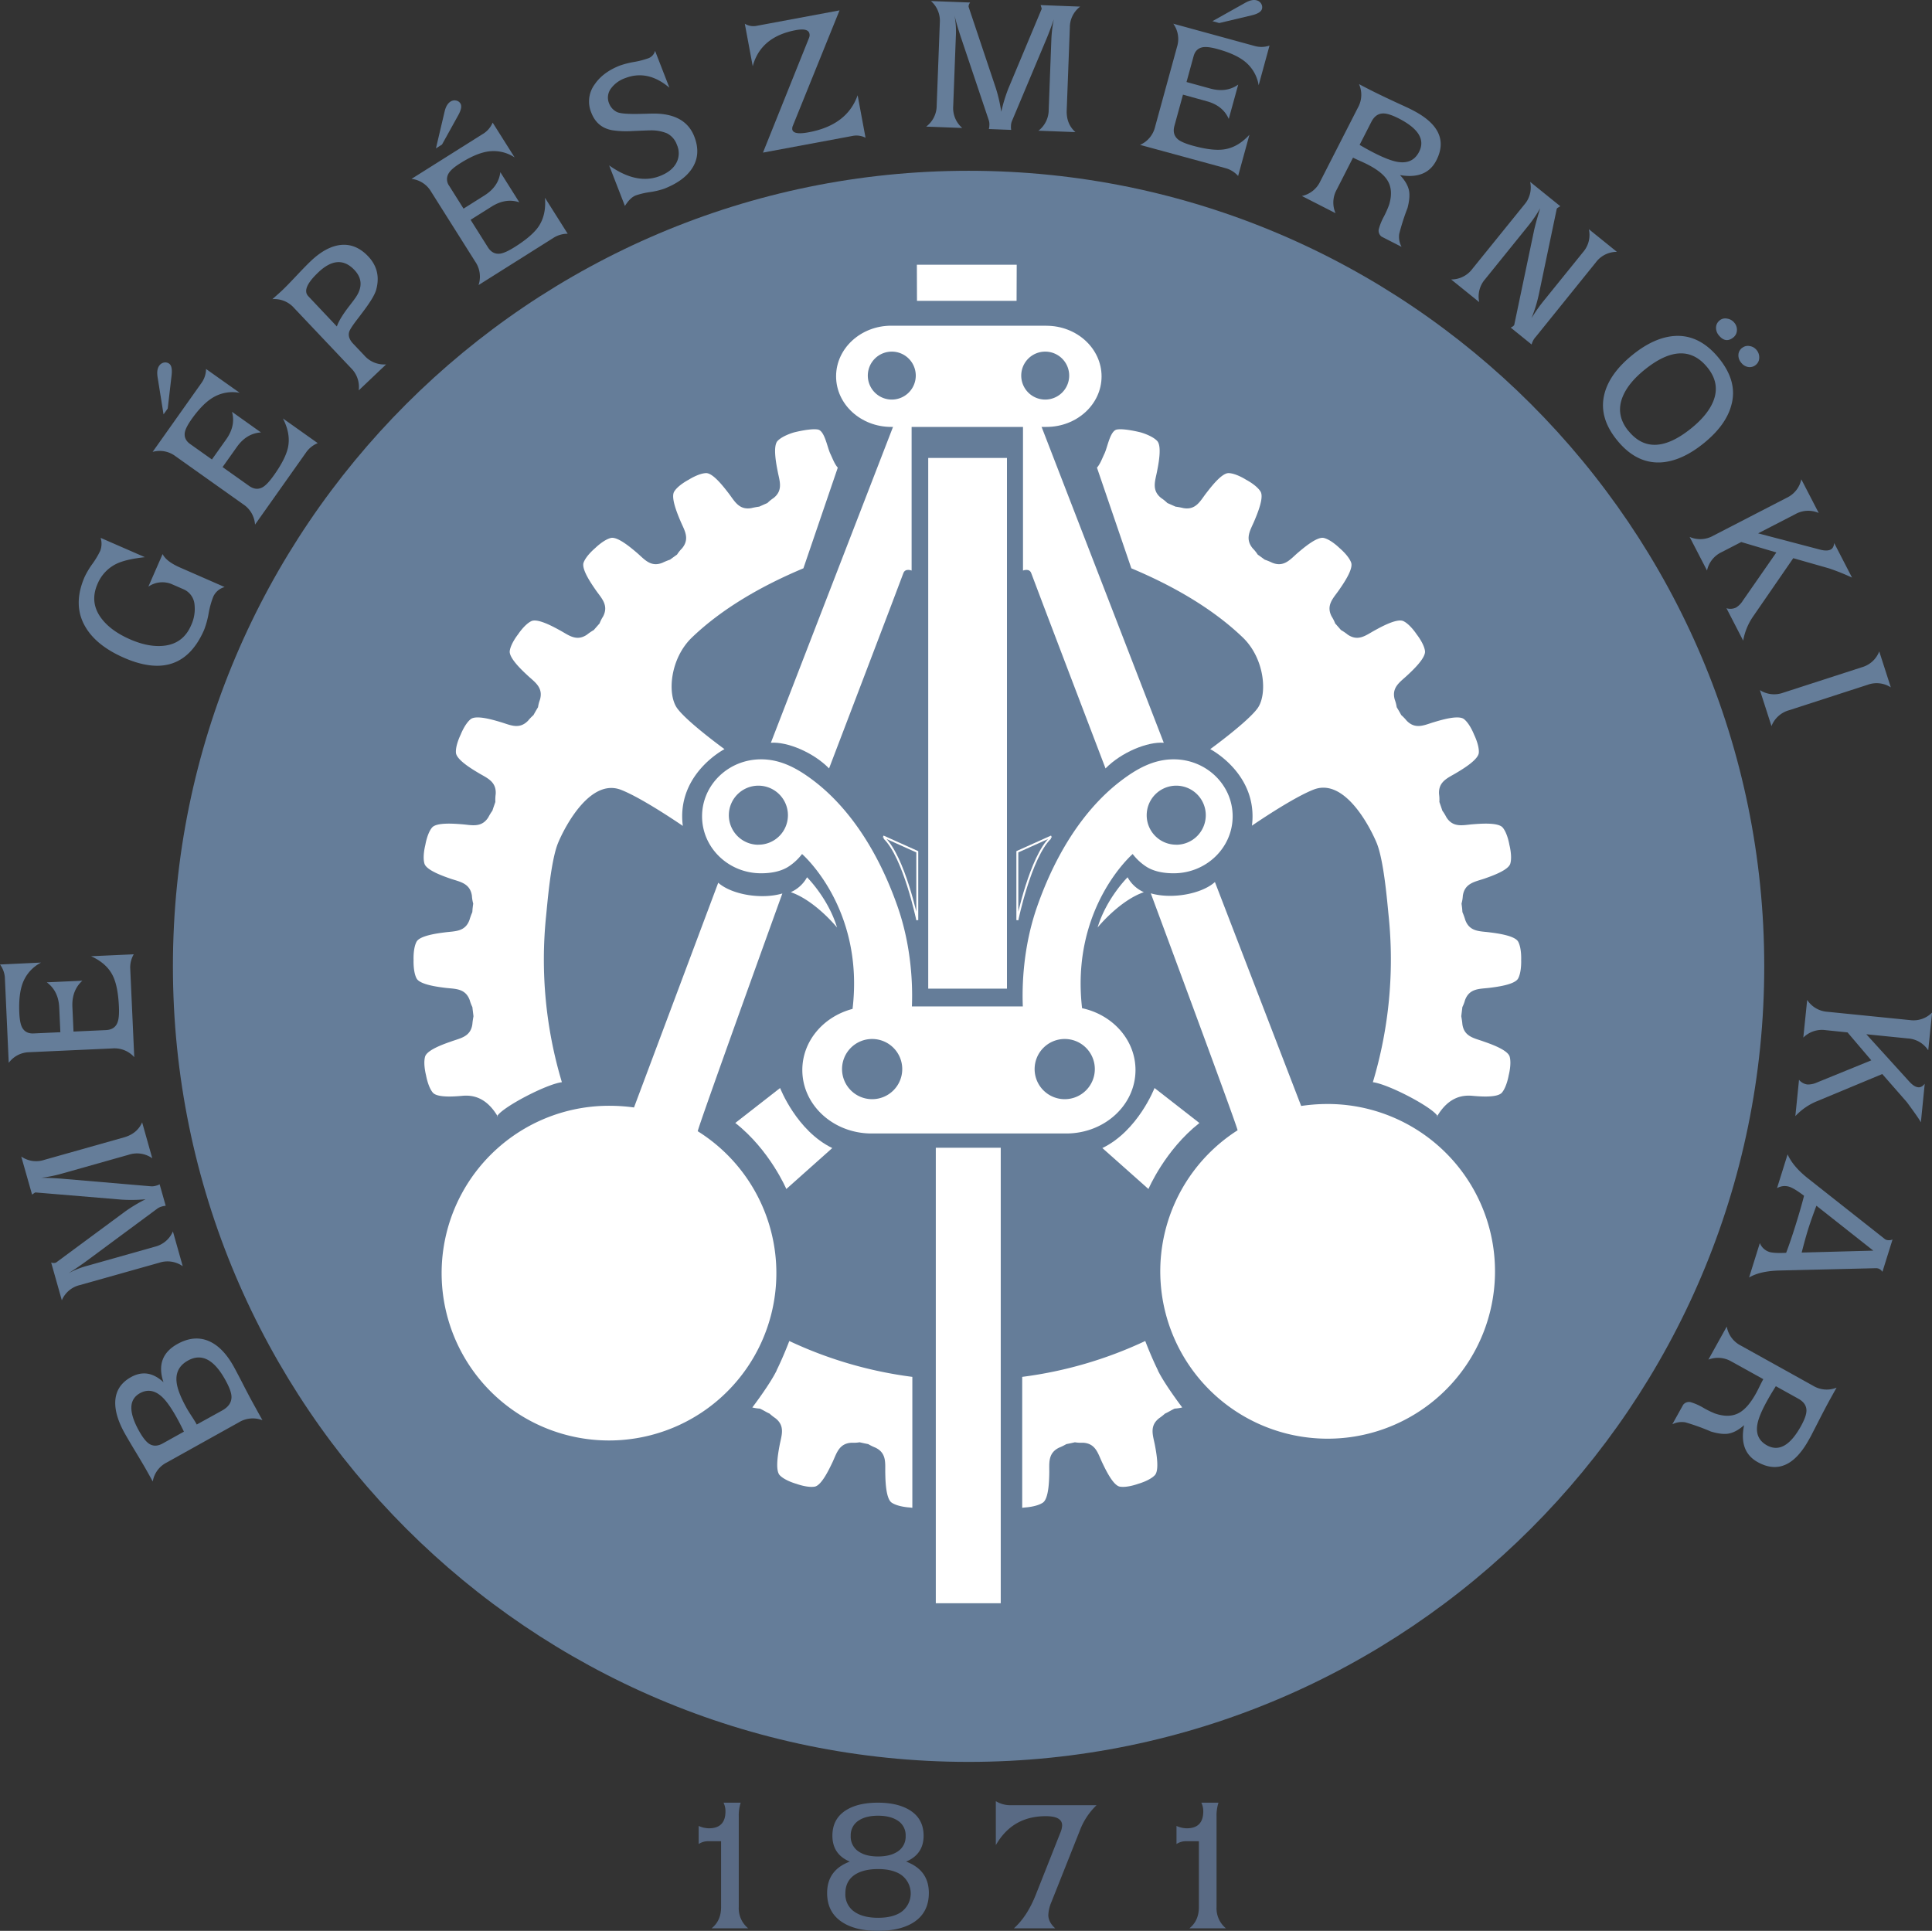 <svg xmlns="http://www.w3.org/2000/svg" viewBox="0 0 1000 999.52"><rect x="0" y="0" width="1000" height="999.52" fill="#333333" stroke="none"/><defs><style>.cls-1{fill:#657d99;}.cls-1,.cls-2,.cls-3{fill-rule:evenodd;}.cls-2{fill:#596a84;}.cls-3{fill:#fff;}.cls-4{fill:none;stroke:#fff;stroke-miterlimit:2.61;}</style></defs><title>GPK</title><g id="Layer_2" data-name="Layer 2"><g id="Layer_1-2" data-name="Layer 1"><path class="cls-1" d="M89.5,500.23c0,227.09,184.75,411.83,411.83,411.83S913.17,727.32,913.17,500.23,728.42,88.41,501.33,88.41,89.5,273.16,89.5,500.23Z"/><path class="cls-1" d="M135.88,735.2a13.82,13.82,0,0,0-12.2,1.06L86.24,757.11a13.47,13.47,0,0,0-7.17,9.78c-.33-.58-.81-1.44-1.43-2.57l-1.44-2.57q-1.86-3.33-5.83-9.91t-5.83-9.91q-5.09-9.13-4.89-16.22.27-8.44,8.15-12.83,8.74-4.87,16.82,2.65-4.47-13.29,7.21-19.79,8.76-4.87,16.5-1.41,7.11,3.18,12.6,13,1.66,3,4.81,9.13c2.09,4.09,3.7,7.13,4.8,9.13l3,5.45,2.3,4.13Zm-51.63,12,10.94-6.09q-1.95-4.08-3.71-7.24-4.35-7.8-7.73-10.86-5.5-5-11.31-1.81-8.65,4.83-.51,19.48c1.84,3.3,3.54,5.49,5.09,6.59,2.1,1.46,4.52,1.44,7.23-.07ZM115,730.15c3.23-1.8,4.84-4.12,4.82-7q0-3.15-3.29-9-8.74-15.69-19.21-9.86Q90.59,708,91.4,715.43q.55,5.15,5.22,13.51c.5.91,1.33,2.25,2.47,4s2,3.11,2.48,4l.27.48L115,730.15Z"/><path class="cls-1" d="M78.8,599.58a13.63,13.63,0,0,0-12.12-1.83L32,607.54a67.47,67.47,0,0,1-10.62,2.13q6.45.12,11.67.58l45.11,3.85a6.94,6.94,0,0,0,2.54-.3,6.66,6.66,0,0,0,1.92-.75l3.15,11.14a9.05,9.05,0,0,0-2,.37,7.08,7.08,0,0,0-2.31,1.07L45,652.61q-4.68,3.45-9.66,6.57a43.85,43.85,0,0,1,10.09-4l34.71-9.8a13.7,13.7,0,0,0,9.36-7.92l5.08,18a13.66,13.66,0,0,0-12.11-1.81L41.23,665.26A13.5,13.5,0,0,0,32,673.1l-5.53-19.57a3.37,3.37,0,0,0,2.11.19,2.14,2.14,0,0,0,.59-.26l35.45-26.2a77.74,77.74,0,0,1,10.72-6.44,81.16,81.16,0,0,1-12.5.17L19,617.33a.3.3,0,0,1-.15,0,1.91,1.91,0,0,0-.7,0c-.22.13-.73.49-1.55,1.06L11,598.69a13.47,13.47,0,0,0,11.94,1.72l41.22-11.63Q71,586.85,73.57,581l5.23,18.55Z"/><path class="cls-1" d="M2.53,506.17A12.91,12.91,0,0,0,0,499.28l21.28-1a19.77,19.77,0,0,0-9.59,10.8Q9.57,514.9,10,524.38q.24,5.24,1.44,7.48c1.17,2.2,3.15,3.23,5.93,3.11l13.87-.63-.58-12.75q-.39-8.62-6.44-13.08l18.42-.84q-5.55,5-5.17,13.61L38.05,534l16.77-.76c3-.14,5.07-1.45,6-3.95q1-2.51.73-8.28-.48-10.5-3.16-15.91Q55.26,498.68,47.15,495l22.08-1a13.55,13.55,0,0,0-1.81,7.64l2.07,45.61a13.69,13.69,0,0,0-11.38-4.52l-42.8,1.95a13.54,13.54,0,0,0-10.79,5.51l-2-44Z"/><path class="cls-1" d="M116.26,303.9a9,9,0,0,0-5.9,5.05,44.67,44.67,0,0,0-2.37,8.58,45.57,45.57,0,0,1-2.36,8.58q-11.94,27.3-41.48,14.38-14.09-6.17-19.82-15.76-6.91-11.48-.48-26.19a43.32,43.32,0,0,1,4-6.67,43.91,43.91,0,0,0,4-6.67,10.21,10.21,0,0,0,.23-6.77l22.92,10q-9.33,1-14.26,3.21A20.16,20.16,0,0,0,50.47,302.3q-4.24,9.69,2.16,18,4.9,6.38,14.68,10.65,9.48,4.14,17.32,3.35,10.09-1,14.22-10.46A20.1,20.1,0,0,0,100.69,313a9.48,9.48,0,0,0-5.79-8l-5.5-2.4a12.73,12.73,0,0,0-12.61,1.09l7.38-16.88q1.86,3.85,9.08,7l23,10.07Z"/><path class="cls-1" d="M104.45,198a12.61,12.61,0,0,0,2.2-7l17.41,12.35A19.73,19.73,0,0,0,109.88,206q-5.22,3.25-10.72,11-3,4.26-3.48,6.78c-.43,2.45.49,4.47,2.74,6.07l11.27,8,7.39-10.41q5-7.05,3-14.26l15,10.67q-7.49.48-12.49,7.53l-7.39,10.41,13.7,9.72c2.48,1.77,4.89,2,7.2.61q2.31-1.37,5.67-6.09,6.08-8.56,7.31-14.48,1.45-7-2.63-14.93l18,12.77a13.63,13.63,0,0,0-6.1,4.93L132,271.57A13.62,13.62,0,0,0,125.8,261L90.88,236.2A13.52,13.52,0,0,0,79,233.93L104.45,198Zm-19.8,16.5L81.58,195.3q-.64-3.92.85-6a3.83,3.83,0,0,1,2.42-1.61,3.38,3.38,0,0,1,2.69.55q1.83,1.29,1.27,6.09l-2,17.16-2.16,3Z"/><path class="cls-1" d="M185.67,202.1a13.65,13.65,0,0,0-4-11.56l-29.44-31.1A13.64,13.64,0,0,0,141,154.85l3.24-2.88c.73-.65,1.35-1.22,1.86-1.7q2.55-2.43,7.39-7.58t7.4-7.57q7.75-7.35,15.12-8.28,8.05-1,14.56,5.86,6.94,7.34,4.11,17.39-1.08,3.91-7.75,12.56c-.38.53-1.11,1.49-2.19,2.89q-3.52,4.61-4,6.24-.87,3,2,6.08l5.79,6.11a13.68,13.68,0,0,0,11.31,4.67L185.67,202.1Zm-26.13-48.8L174.36,169c.88-2.62,3-6.16,6.44-10.59,1.54-2,2.53-3.31,3-4q5.84-8.11-.37-14.67-8.21-8.67-18.65,1.23-8.91,8.44-5.23,12.33Z"/><path class="cls-1" d="M250.31,69.12A12.71,12.71,0,0,0,255,63.48l11.36,18a19.73,19.73,0,0,0-14.12-3q-6.07,1-14.12,6.1-4.44,2.79-5.8,5a5.8,5.8,0,0,0,.21,6.67L239.93,108l10.82-6.82q7.32-4.62,8.22-12.06l9.83,15.6q-7.08-2.36-14.4,2.26l-10.82,6.81,8.95,14.2q2.43,3.85,6.42,3.3,2.67-.39,7.57-3.48,8.89-5.6,12.29-10.61,4-6,3.26-14.83L293.84,121a13.6,13.6,0,0,0-7.52,2.23l-38.63,24.34a13.69,13.69,0,0,0-1.7-12.12L223.16,99.25A13.52,13.52,0,0,0,213,92.6l37.27-23.48Zm-24.67,7.7,4.47-19c.6-2.57,1.62-4.32,3.07-5.23a3.81,3.81,0,0,1,2.86-.56,3.34,3.34,0,0,1,2.27,1.54q1.2,1.9-1.14,6.12l-8.38,15.12-3.15,2Z"/><path class="cls-1" d="M323.46,106.62l-8.17-21q14.31,10.15,26.26,5.51,5.94-2.31,8.33-6.44a10.6,10.6,0,0,0,.5-9.69,10.53,10.53,0,0,0-5.19-6,21.34,21.34,0,0,0-8.38-1.52c-.73,0-4.06.12-10,.39a47.53,47.53,0,0,1-9.94-.46Q309,66,306.06,58.32a14.91,14.91,0,0,1,1.78-14.7q4.31-6.3,13.07-9.7a44.24,44.24,0,0,1,7.22-1.84,44.24,44.24,0,0,0,7.22-1.84,5.55,5.55,0,0,0,3.71-3.93l7.42,19.09q-11.19-9.49-22.91-4.95a15.5,15.5,0,0,0-7.17,5.15,7.8,7.8,0,0,0-1.14,7.91,8.21,8.21,0,0,0,3.93,4.41q2.51,1.34,13.37,1c1.39,0,3-.09,4.87-.12q17.18-.34,21.94,11.9,3.57,9.18-1.12,16.4Q354,93.71,343.7,97.72a40.13,40.13,0,0,1-7.3,1.72,39.93,39.93,0,0,0-7.29,1.71c-2,.77-3.86,2.59-5.65,5.47Z"/><path class="cls-1" d="M418.83,19.38a3.23,3.23,0,0,0,.16-1.86c-.38-2.08-2.74-2.72-7.06-1.92Q393.72,19,389.61,34.28l-4.1-22a8.48,8.48,0,0,0,5.69,1.17l43.34-8.08L410.42,65a3.77,3.77,0,0,0-.34,2q.56,3,8.57,1.46,19.8-3.69,25.26-19.16l4.09,22a10.35,10.35,0,0,0-6.37-1L394.91,79l23.92-59.57Z"/><path class="cls-1" d="M537.38,67.77a13.72,13.72,0,0,0,5.43-11l1.36-36A63.61,63.61,0,0,1,545.46,10c-1.39,4.07-2.78,7.71-4.14,10.92L523.78,62.67a6.81,6.81,0,0,0-.5,2.5,7,7,0,0,0,.12,2.07l-11.57-.44a9.11,9.11,0,0,0,.27-2,7,7,0,0,0-.3-2.53L497.35,19.27q-1.85-5.52-3.29-11.21a44.55,44.55,0,0,1,.68,10.84l-1.36,36a13.67,13.67,0,0,0,4.67,11.35l-18.66-.71a13.64,13.64,0,0,0,5.44-11l1.62-42.8a13.53,13.53,0,0,0-4.6-11.2l20.32.76a3.24,3.24,0,0,0-.83,1.92,1.41,1.41,0,0,0,.11.64l14,41.8a78.58,78.58,0,0,1,2.8,12.2,82.14,82.14,0,0,1,3.66-12l17-40.62a.28.28,0,0,1,.06-.13,1.81,1.81,0,0,0,.2-.67c-.06-.25-.23-.85-.54-1.8l20.48.78a13.44,13.44,0,0,0-5.36,10.83l-1.62,42.79q-.27,7.14,4.52,11.35l-19.27-.73Z"/><path class="cls-1" d="M649.76,23.89a12.79,12.79,0,0,0,7.34-.3l-5.62,20.54a19.78,19.78,0,0,0-7.34-12.44q-4.86-3.8-14-6.31c-3.36-.92-5.89-1.23-7.57-.93q-3.67.64-4.77,4.66l-3.66,13.35,12.32,3.38q8.36,2.28,14.44-2.06L636,61.57q-3-6.87-11.37-9.16L612.31,49l-4.44,16.19q-1.2,4.41,1.9,7c1.4,1.14,4,2.22,7.67,3.24q10.14,2.78,16.12,1.9,7.11-1,13.14-7.57L640.85,91.1A13.32,13.32,0,0,0,634.14,87L590.11,75a13.67,13.67,0,0,0,7.79-9.44l11.32-41.29a13.55,13.55,0,0,0-1.93-12l42.47,11.63ZM627.49,11l17-9.53Q648-.5,650.44.17a3.8,3.8,0,0,1,2.34,1.74,3.37,3.37,0,0,1,.41,2.72q-.6,2.16-5.29,3.3l-16.82,4-3.59-1Z"/><path class="cls-1" d="M691.9,98.13a13.69,13.69,0,0,0-.62,12.23l-17.43-8.9a13.68,13.68,0,0,0,9.56-7.66l19.48-38.15a13.53,13.53,0,0,0,.53-12.11L706.18,45l2.76,1.41q4.74,2.43,12.92,6.24L729,55.94,731.09,57q20.35,10.4,12.37,26-5.09,10-18.83,7.64,3.92,4.15,4.68,8.09.66,3.38-.78,8.95a116.27,116.27,0,0,0-4.29,13.37,10.78,10.78,0,0,0,1.21,6.73l-10.27-5.24a3.79,3.79,0,0,1-1.41-4.32,30.09,30.09,0,0,1,2.5-6.06A49.37,49.37,0,0,0,719,106q2.24-7.4-.73-12.41-2.62-4.47-10.47-8.48c-.81-.41-2-1-3.74-1.76s-2.93-1.34-3.74-1.75L691.9,98.13Zm17.89-35L703.73,75q4.17,2.45,7.32,4.05,8.3,4.24,12.91,4.84,7.35,1,10.56-5.3,4.82-9.43-10.52-17.27c-3.47-1.76-6.17-2.63-8.12-2.59-2.59.05-4.62,1.51-6.09,4.4Z"/><path class="cls-1" d="M807.58,106.77c-.94.57-1.47.9-1.59,1a1.94,1.94,0,0,0-.31.63.53.53,0,0,1,0,.14l-9,43a73.23,73.23,0,0,1-4,13.22,80.51,80.51,0,0,1,7-9.85l19.77-24.47a13.51,13.51,0,0,0,2.94-11.79l14.53,11.73A13.48,13.48,0,0,0,826,135.83l-31,38.43a9.45,9.45,0,0,0-2.24,4.07l-10.81-8.73.15-.11a4.21,4.21,0,0,0,1.48-1,1.89,1.89,0,0,0,.29-.65.3.3,0,0,1,0-.15l10-47.65q.87-4.19,3.31-12.23a63.58,63.58,0,0,1-6.16,9.08l-22.32,27.63a13.68,13.68,0,0,0-3.06,11.87l-14.53-11.73a13.59,13.59,0,0,0,11-5.5L789,105.91a13.44,13.44,0,0,0,3-11.76l15.63,12.62Z"/><path class="cls-1" d="M837,227.88q-9.78-12-6.45-24.33,2.79-10.37,14.29-19.72t22.3-9.93q12.67-.63,22.55,11.52t6.44,24.34q-2.77,10.37-14.26,19.68t-22.29,9.93Q846.82,240,837,227.88Zm5.91-4.8q12.24,15.06,32.61-1.47,8.37-6.81,11.23-13.8,3.79-9.26-3-17.59Q871.4,175,851.07,191.54q-8.34,6.78-11.21,13.91-3.74,9.33,3,17.63Zm47.18-57.24a4.65,4.65,0,0,1,3.9-.9,5.88,5.88,0,0,1,3.73,2.16,5.52,5.52,0,0,1,1.3,4,4.84,4.84,0,0,1-1.8,3.54q-4,3.26-7.51-1a6,6,0,0,1-1.49-4.13,4.74,4.74,0,0,1,1.87-3.63Zm11.6,14.29a4.69,4.69,0,0,1,3.85-1,5.62,5.62,0,0,1,3.68,2.09,5.78,5.78,0,0,1,1.35,4.06,4.68,4.68,0,0,1-1.75,3.59,4.86,4.86,0,0,1-3.9,1.13,5.84,5.84,0,0,1-3.7-2.28,5.71,5.71,0,0,1-1.42-4.06,4.8,4.8,0,0,1,1.89-3.57Z"/><path class="cls-1" d="M941.34,265.53a13.58,13.58,0,0,0-12.08.63L910,276.09l31.93,8.39c2.47.66,4.35.65,5.62,0,1.06-.54,1.66-1.67,1.82-3.37L958.61,299a114.55,114.55,0,0,0-11.68-4.7l-.13-.05-18.61-5.3-20.67,30a31.71,31.71,0,0,0-5.25,12.68l-8.66-16.78a6.79,6.79,0,0,0,4.88-.31,10.57,10.57,0,0,0,3.57-3.56l17.38-25-18.18-5.39-10.08,5.2a13.71,13.71,0,0,0-7.63,9.55l-9-17.4a13.64,13.64,0,0,0,12.24-.64l38.07-19.65a13.52,13.52,0,0,0,7.49-9.54l9,17.4Z"/><path class="cls-1" d="M978.73,355.84a13.56,13.56,0,0,0-12-1.37L926,367.67a13.67,13.67,0,0,0-9.08,8.2l-6-18.63A13.68,13.68,0,0,0,923,358.58l40.75-13.19a13.54,13.54,0,0,0,8.94-8.18l6,18.63Z"/><path class="cls-1" d="M998,543.63a13.55,13.55,0,0,0-10.47-6.07l-21.52-2.17,22.19,24.45q2.57,2.83,4.69,3c1.18.12,2.3-.49,3.35-1.84l-2,20q-.87-1.82-7.16-10.34l-.08-.11-12.74-14.56L940.59,570a31.8,31.8,0,0,0-11.32,7.77l1.9-18.79a6.84,6.84,0,0,0,4.27,2.41,11.07,11.07,0,0,0,4.94-1l28.2-11.5-12.3-14.46L945,533.27a13.72,13.72,0,0,0-11.61,3.84l2-19.48a13.63,13.63,0,0,0,10.6,6.14l42.6,4.29a13.48,13.48,0,0,0,11.47-3.92l-2,19.49Z"/><path class="cls-1" d="M933.77,619q-5.09-3.86-7.66-4.67a7.92,7.92,0,0,0-6.32.72l5.47-17.49q2.76,6.3,10.61,12.5l39.61,31.26a2.93,2.93,0,0,0,.94.52,5,5,0,0,0,3.15-.19l-5.23,16.72a4.26,4.26,0,0,0-2.1-1.7,4.89,4.89,0,0,0-1.53-.17l-49.64,1.19q-10.14.26-15.75,3.62l5.57-17.82a7.94,7.94,0,0,0,4.85,4.57q2.49.78,8.76.47,2.25-5.84,5-14.67T933.77,619Zm6.4,5.14q-2.76,7.36-4.24,12.07t-3.38,12.19l37.07-1-29.45-23.25Z"/><path class="cls-1" d="M896.43,704.94a13.79,13.79,0,0,0-12.17-1.12l9.51-17.11a13.65,13.65,0,0,0,7.3,9.85l37.44,20.82a13.5,13.5,0,0,0,12.1.94L949.1,721l-1.5,2.71q-2.6,4.66-6.69,12.7l-3.59,7c-.35.65-.73,1.32-1.12,2q-11.12,20-26.46,11.44-9.79-5.45-7-19.1-4.29,3.78-8.25,4.4c-2.26.35-5.23,0-8.92-1.1a114.36,114.36,0,0,0-13.21-4.76,10.92,10.92,0,0,0-6.77,1l5.59-10.05a3.79,3.79,0,0,1,4.37-1.25,29.44,29.44,0,0,1,6,2.71,47.88,47.88,0,0,0,6.1,3q7.3,2.5,12.42-.28,4.58-2.46,8.84-10.14c.44-.79,1.07-2,1.88-3.67s1.45-2.87,1.89-3.67l-16.23-9Zm34.4,19.12-11.66-6.48q-2.58,4.08-4.29,7.16-4.53,8.12-5.28,12.7-1.23,7.3,4.93,10.74,9.26,5.15,17.61-9.88,2.83-5.09,2.88-8,.06-3.88-4.19-6.24Z"/><path class="cls-2" d="M373.23,953.13h-6.39a8.84,8.84,0,0,0-5.21,1.45v-9.37a13.49,13.49,0,0,0,5.28,1.23q8.59,0,8.59-8.77a10.16,10.16,0,0,0-1-4.5h8.88a21.89,21.89,0,0,0-1,7.09v47a13.4,13.4,0,0,0,4.86,10.94H368.34q4.89-3.94,4.89-10.93V953.13Z"/><path class="cls-2" d="M469,963.67q11.77,4.4,11.77,16.24,0,10.14-7.88,15.21-6.86,4.39-18.44,4.4T436,995.07q-7.89-5.07-7.88-15.16,0-11.83,11.73-16.24-9-3.76-9-13.41,0-8.84,7.2-13.28,6.17-3.81,16.32-3.81T470.81,937q7.24,4.44,7.25,13.28,0,9.6-9.08,13.41Zm-14.53,3.87q-7.43,0-11.84,2.82-5.07,3.27-5.07,9.77a10.85,10.85,0,0,0,5.07,9.76q4.41,2.86,11.84,2.87t11.85-2.87a11.86,11.86,0,0,0-.05-19.48q-4.41-2.88-11.8-2.87Zm0-27.62q-6.1,0-9.85,2.38a9,9,0,0,0-4.29,8.06,9.16,9.16,0,0,0,4.24,8.2c2.49,1.64,5.8,2.46,9.9,2.46s7.46-.82,10-2.46a9.14,9.14,0,0,0,4.29-8.2,8.93,8.93,0,0,0-4.34-8.06q-3.75-2.37-9.91-2.38Z"/><path class="cls-2" d="M524.81,998.2q6.86-6.11,11.34-17.44l12.73-32.14a10.6,10.6,0,0,0,.88-3.69q0-4.77-8.48-4.77-17.31,0-25.84,15V932.39a14.52,14.52,0,0,0,7.5,2.1h44.62a35.59,35.59,0,0,0-8.68,13.22l-14.64,36.82a19,19,0,0,0-1.63,6.76q0,3.69,3.55,6.91Z"/><path class="cls-2" d="M620.54,953.13h-6.39a8.78,8.78,0,0,0-5.2,1.45v-9.37a13.49,13.49,0,0,0,5.28,1.23q8.58,0,8.58-8.77a10.29,10.29,0,0,0-1-4.5h8.87a21.91,21.91,0,0,0-1,7.09v47a13.39,13.39,0,0,0,4.85,10.94H615.65q4.89-3.94,4.89-10.93V953.13Z"/><path class="cls-3" d="M402,709.44c-3.65,7.42-12.6,19.14-12.6,19.14a21,21,0,0,0,3.91.6c1.52.67,3.51,1.94,5,2.58a27,27,0,0,0,3,2.36c5.29,4.09,3.14,9.09,2.22,14-.71,3.81-2.44,13,.1,15.58,2.72,2.82,8.55,4.41,8.55,4.41s5.68,2.13,9.53,1.46c3.56-.66,7.52-9.15,9.18-12.61,2.15-4.55,3.31-9.84,10-10.12a18.35,18.35,0,0,0,4.05-.23c1.49.35,3,.67,4.45.95a28.51,28.51,0,0,0,3.74,1.83c6,2.89,4.95,8.24,5.09,13.25.07,3.83.28,13.17,3.32,15.22,3.24,2.19,9.28,2.5,9.28,2.5s.56.08,1.41.16V712.75a213.17,213.17,0,0,1-63.69-18.57s-2.95,7.85-6.6,15.26Z"/><path class="cls-3" d="M353.41,427.42C350.07,400.65,375,387.8,375,387.8s-19.19-13.93-24.45-21.1-3.82-25.76,7.65-36.75c15.58-14.94,36.07-26.72,57.64-35.76l17.79-52.1c-1.73-2-2.65-4.68-3.85-7.2-1.65-3.46-2.93-11.95-6.5-12.55-3.88-.67-12.24,1.48-12.24,1.48s-5.83,1.59-8.54,4.4c-2.54,2.65-.74,11.84,0,15.62.91,4.92,3.07,9.92-2.15,14a20.49,20.49,0,0,0-3.15,2.56c-1.41.6-2.82,1.24-4.23,1.87a39.48,39.48,0,0,0-4,.74c-6.57,1.2-8.82-3.76-11.89-7.73-2.33-3-8-10.5-11.65-10.37-3.92.15-9,3.44-9,3.44s-5.4,2.77-7.45,6.1c-1.94,3.09,1.73,11.71,3.22,15.27,1.93,4.61,5.08,9,.81,14.15a19.55,19.55,0,0,0-2.58,3.22c-1.23.86-2.44,1.75-3.64,2.63a33.74,33.74,0,0,0-3.84,1.57c-6.18,2.54-9.43-1.82-13.24-5.1-2.93-2.47-10-8.58-13.56-7.7-3.77.94-8.08,5.23-8.08,5.23s-4.66,3.85-6,7.5c-1.24,3.44,4.13,11.1,6.32,14.28,2.86,4.11,6.85,7.77,3.74,13.67a19.73,19.73,0,0,0-1.8,3.57c-1,1.11-2,2.26-3,3.41a27,27,0,0,0-3.5,2.38c-5.54,3.76-9.6.16-14-2.22-3.39-1.86-11.58-6.38-14.86-4.75-3.5,1.72-6.82,6.81-6.82,6.81s-3.77,4.72-4.3,8.6c-.49,3.61,6.32,10,9.14,12.61,3.64,3.44,8.33,6.18,6.5,12.61a18.38,18.38,0,0,0-1,3.88c-.81,1.36-1.62,2.72-2.36,4.1a24.63,24.63,0,0,0-2.79,2.89c-4.63,4.8-9.35,2.17-14.16.76-3.7-1.11-12.63-3.82-15.53-1.56-3.07,2.43-5.22,8.06-5.22,8.06s-2.72,5.43-2.44,9.32c.25,3.65,8.26,8.45,11.58,10.43,4.27,2.6,9.43,4.35,9,11a22.44,22.44,0,0,0-.17,4.05c-.49,1.48-1.06,3-1.52,4.51a25.84,25.84,0,0,0-2.08,3.39c-3.53,5.67-8.72,4.05-13.7,3.67-3.84-.29-13.16-1.09-15.49,1.72-2.51,3-3.46,9-3.46,9s-1.56,5.86-.46,9.64c1,3.49,9.85,6.53,13.48,7.8,4.73,1.62,10.13,2.26,11.09,8.84a19.57,19.57,0,0,0,.67,4.06c-.07.67-.18,1.31-.25,2-.11.84-.14,1.64-.21,2.42a34,34,0,0,0-1.45,4c-2.26,6.31-7.66,5.8-12.64,6.47-3.81.48-13.09,1.66-14.78,4.87-1.84,3.45-1.53,9.49-1.53,9.49s-.28,6.06,1.56,9.51c1.73,3.21,11,4.37,14.82,4.85,5,.62,10.38.1,12.68,6.37a20.06,20.06,0,0,0,1.37,3.6c.18,1.59.39,3.15.57,4.72-.18,1.15-.43,2.35-.57,4.09-.88,6.62-6.28,7.26-11,9-3.63,1.26-12.49,4.34-13.48,7.85-1.06,3.78.49,9.6.49,9.6s1,6,3.5,9c2.36,2.81,11.68,2,15.5,1.65,5-.4,12,.59,17.92,10.38.44.72-.3.48,0,0,3-4.69,25.37-16.4,33.4-17.41a220.94,220.94,0,0,1-8.15-86.26c.67-6.55,2.43-28.69,6.25-37.77s16.83-33.39,32.49-27.32c11.26,4.37,32.06,18.71,32.06,18.71Z"/><path class="cls-3" d="M405,462.5c-10.91,3.26-26.36.57-33.24-5.54L328.16,573.29a93.28,93.28,0,0,0-12-.87,86.63,86.63,0,1,0,45,13.18c-.55-.35,43.79-123.1,43.79-123.1Z"/><path class="cls-3" d="M399,384.5c8.33-.64,21.87,4.86,30.12,13.28,0,0,37.47-98.18,38.43-101s4.3-1.43,4.3-1.43V216.88l-7.65-1L399,384.5Z"/><polygon class="cls-3" points="526.25 137.04 503.09 137.04 497.76 137.04 474.57 137.04 474.63 155.73 497.76 155.73 503.09 155.73 526.18 155.73 526.25 137.04 526.25 137.04"/><polygon class="cls-3" points="521.2 511.78 480.45 511.78 480.45 237.06 521.2 237.06 521.2 511.78 521.2 511.78"/><path class="cls-3" d="M541.62,168.6H461.31c-15.76,0-28.55,11.74-28.55,26.21S445.55,221,461.31,221h80.31c15.76,0,28.55-11.7,28.55-26.16s-12.79-26.21-28.55-26.21Z"/><path class="cls-3" d="M380.57,581.32l23.21-18.1s8.54,22.15,27,31.08L407,615.5s-8.54-20.15-26.39-34.18Z"/><path class="cls-4" d="M457.14,433l17.64,7.93v35.4m0,0s-6.77-32.69-17.16-42.6"/><path class="cls-3" d="M607.48,393.07c-10.58,0-19.33,5.05-27.45,11.25-9.06,6.93-29.14,24.86-43.2,64.95-7.48,21.35-7.83,41.82-7.42,51.72H472c.41-9.9.06-30.37-7.42-51.72-14.06-40.09-34.14-58-43.2-64.95-8.12-6.2-16.87-11.25-27.45-11.25-16.87,0-30.54,13.2-30.54,29.49s13.67,29.5,30.54,29.5c5.38,0,10.7-1,14.71-3.79a28,28,0,0,0,6.5-6.18s32.35,27.93,26.14,80.18c-15,3.93-26,16.59-26,31.63,0,18.16,16.06,32.86,35.86,32.86H551.88c19.8,0,35.85-14.7,35.85-32.86,0-15.58-11.81-28.6-27.65-32-6-52,26.19-79.81,26.19-79.81a28,28,0,0,0,6.5,6.18c4,2.8,9.33,3.79,14.71,3.79,16.87,0,30.54-13.19,30.54-29.5s-13.67-29.49-30.54-29.49Z"/><path class="cls-3" d="M599.32,709.44c3.65,7.42,12.6,19.14,12.6,19.14a21,21,0,0,1-3.91.6c-1.52.67-3.51,1.94-5,2.58a28,28,0,0,1-3,2.36c-5.29,4.09-3.14,9.09-2.22,14,.71,3.81,2.44,13-.1,15.58-2.73,2.82-8.55,4.41-8.55,4.41s-5.68,2.13-9.53,1.46c-3.56-.66-7.52-9.15-9.18-12.61-2.15-4.55-3.31-9.84-10-10.12a18.5,18.5,0,0,1-4.06-.23c-1.48.35-3,.67-4.44.95a28.51,28.51,0,0,1-3.74,1.83c-6,2.89-5,8.24-5.09,13.25-.07,3.83-.28,13.17-3.32,15.22-3.25,2.19-9.28,2.5-9.28,2.5s-.56.08-1.41.16V712.75a213.17,213.17,0,0,0,63.69-18.57s2.95,7.85,6.6,15.26Z"/><path class="cls-3" d="M648,427.42c3.35-26.77-21.58-39.62-21.58-39.62s19.19-13.93,24.45-21.1,3.82-25.76-7.65-36.75c-15.58-14.94-36.07-26.72-57.64-35.76l-17.79-52.1c1.73-2,2.64-4.68,3.85-7.2,1.66-3.46,2.93-11.95,6.5-12.55,3.88-.67,12.24,1.48,12.24,1.48s5.83,1.59,8.54,4.4c2.55,2.65.74,11.84,0,15.62-.91,4.92-3.07,9.92,2.15,14a21,21,0,0,1,3.15,2.56c1.41.6,2.82,1.24,4.23,1.87a39.48,39.48,0,0,1,4,.74c6.57,1.2,8.82-3.76,11.89-7.73,2.34-3,8-10.5,11.65-10.37,3.92.15,9,3.44,9,3.44s5.4,2.77,7.45,6.1c1.94,3.09-1.73,11.71-3.22,15.27-1.94,4.61-5.08,9-.81,14.15a19.55,19.55,0,0,1,2.58,3.22c1.23.86,2.44,1.75,3.64,2.63a33.74,33.74,0,0,1,3.84,1.57c6.18,2.54,9.43-1.82,13.24-5.1,2.93-2.47,10-8.58,13.56-7.7,3.77.94,8.08,5.23,8.08,5.23s4.66,3.85,6,7.5c1.24,3.44-4.13,11.1-6.32,14.28-2.86,4.11-6.85,7.77-3.74,13.67a19.73,19.73,0,0,1,1.8,3.57c1,1.11,2,2.26,3,3.41a27,27,0,0,1,3.5,2.38c5.54,3.76,9.6.16,14-2.22,3.39-1.86,11.58-6.38,14.86-4.75,3.5,1.72,6.81,6.81,6.81,6.81s3.78,4.72,4.31,8.6c.49,3.61-6.32,10-9.14,12.61-3.64,3.44-8.33,6.18-6.5,12.61a18.38,18.38,0,0,1,1,3.88c.81,1.36,1.62,2.72,2.36,4.1a24.63,24.63,0,0,1,2.79,2.89c4.62,4.8,9.36,2.17,14.15.76,3.71-1.11,12.64-3.82,15.54-1.56,3.07,2.43,5.22,8.06,5.22,8.06s2.72,5.43,2.44,9.32c-.25,3.65-8.26,8.45-11.58,10.43-4.27,2.6-9.42,4.35-9,11a21.54,21.54,0,0,1,.17,4.05c.49,1.48,1.06,3,1.52,4.51a24.8,24.8,0,0,1,2.08,3.39c3.53,5.67,8.72,4.05,13.69,3.67,3.85-.29,13.17-1.09,15.5,1.72,2.51,3,3.46,9,3.46,9s1.56,5.86.46,9.64c-1,3.49-9.85,6.53-13.48,7.8-4.73,1.62-10.13,2.26-11.09,8.84a19.57,19.57,0,0,1-.67,4.06c.07.67.18,1.31.25,2,.11.84.14,1.64.21,2.42a34,34,0,0,1,1.45,4c2.26,6.31,7.66,5.8,12.63,6.47,3.82.48,13.1,1.66,14.8,4.87,1.83,3.45,1.52,9.49,1.52,9.49s.28,6.06-1.56,9.51c-1.73,3.21-11,4.37-14.82,4.85-5,.62-10.38.1-12.68,6.37a20.06,20.06,0,0,1-1.37,3.6c-.18,1.59-.39,3.15-.57,4.72.18,1.15.43,2.35.57,4.09.88,6.62,6.28,7.26,11,9,3.63,1.26,12.49,4.34,13.48,7.85,1.06,3.78-.49,9.6-.49,9.6s-1,6-3.5,9c-2.37,2.81-11.68,2-15.5,1.65-5-.4-12,.59-17.92,10.38-.44.72.3.48,0,0-3-4.69-25.37-16.4-33.4-17.41a220.94,220.94,0,0,0,8.15-86.26c-.67-6.55-2.43-28.69-6.25-37.77S695.67,402.64,680,408.71C668.75,413.08,648,427.42,648,427.42Z"/><path class="cls-3" d="M595.65,462.44c10.94,3.16,26.36.32,33.19-5.85l44.64,115.92a93.08,93.08,0,0,1,12-1,86.63,86.63,0,1,1-44.92,13.6c.55-.35-44.92-122.69-44.92-122.69Z"/><path class="cls-3" d="M602.35,384.5c-8.33-.64-21.87,4.86-30.13,13.28,0,0-37.46-98.18-38.42-101s-4.3-1.43-4.3-1.43V216.88l7.65-1,65.2,168.58Z"/><path class="cls-3" d="M620.79,581.32l-23.21-18.1s-8.54,22.15-27,31.08l23.85,21.2s8.54-20.15,26.39-34.18Z"/><path class="cls-3" d="M592.1,461.86a17.79,17.79,0,0,1-8.46-7.73s-10.94,10.81-15.53,26c0,0,11.29-13.94,24-18.31Z"/><path class="cls-4" d="M544.22,433l-17.64,7.93v35.4m0,0s6.77-32.69,17.16-42.6"/><polygon class="cls-3" points="517.98 829.93 484.37 829.93 484.37 594.14 517.98 594.14 517.98 829.93 517.98 829.93"/><path class="cls-3" d="M409.26,461.86a17.79,17.79,0,0,0,8.46-7.73s10.94,10.81,15.53,26c0,0-11.29-13.94-24-18.31Z"/><path class="cls-1" d="M461.61,206.84A12.41,12.41,0,1,1,474,194.43a12.41,12.41,0,0,1-12.42,12.41Z"/><path class="cls-1" d="M541,206.84a12.41,12.41,0,1,1,12.41-12.41A12.41,12.41,0,0,1,541,206.84Z"/><path class="cls-1" d="M392.51,437.29A15.29,15.29,0,1,1,407.83,422a15.23,15.23,0,0,1-15.32,15.26Z"/><path class="cls-1" d="M451.43,569A15.58,15.58,0,1,1,467,553.43,15.58,15.58,0,0,1,451.43,569Z"/><path class="cls-1" d="M551.09,569a15.58,15.58,0,1,1,15.59-15.58A15.58,15.58,0,0,1,551.09,569Z"/><path class="cls-1" d="M608.85,437.29A15.29,15.29,0,1,0,593.53,422a15.23,15.23,0,0,0,15.32,15.26Z"/></g></g></svg>